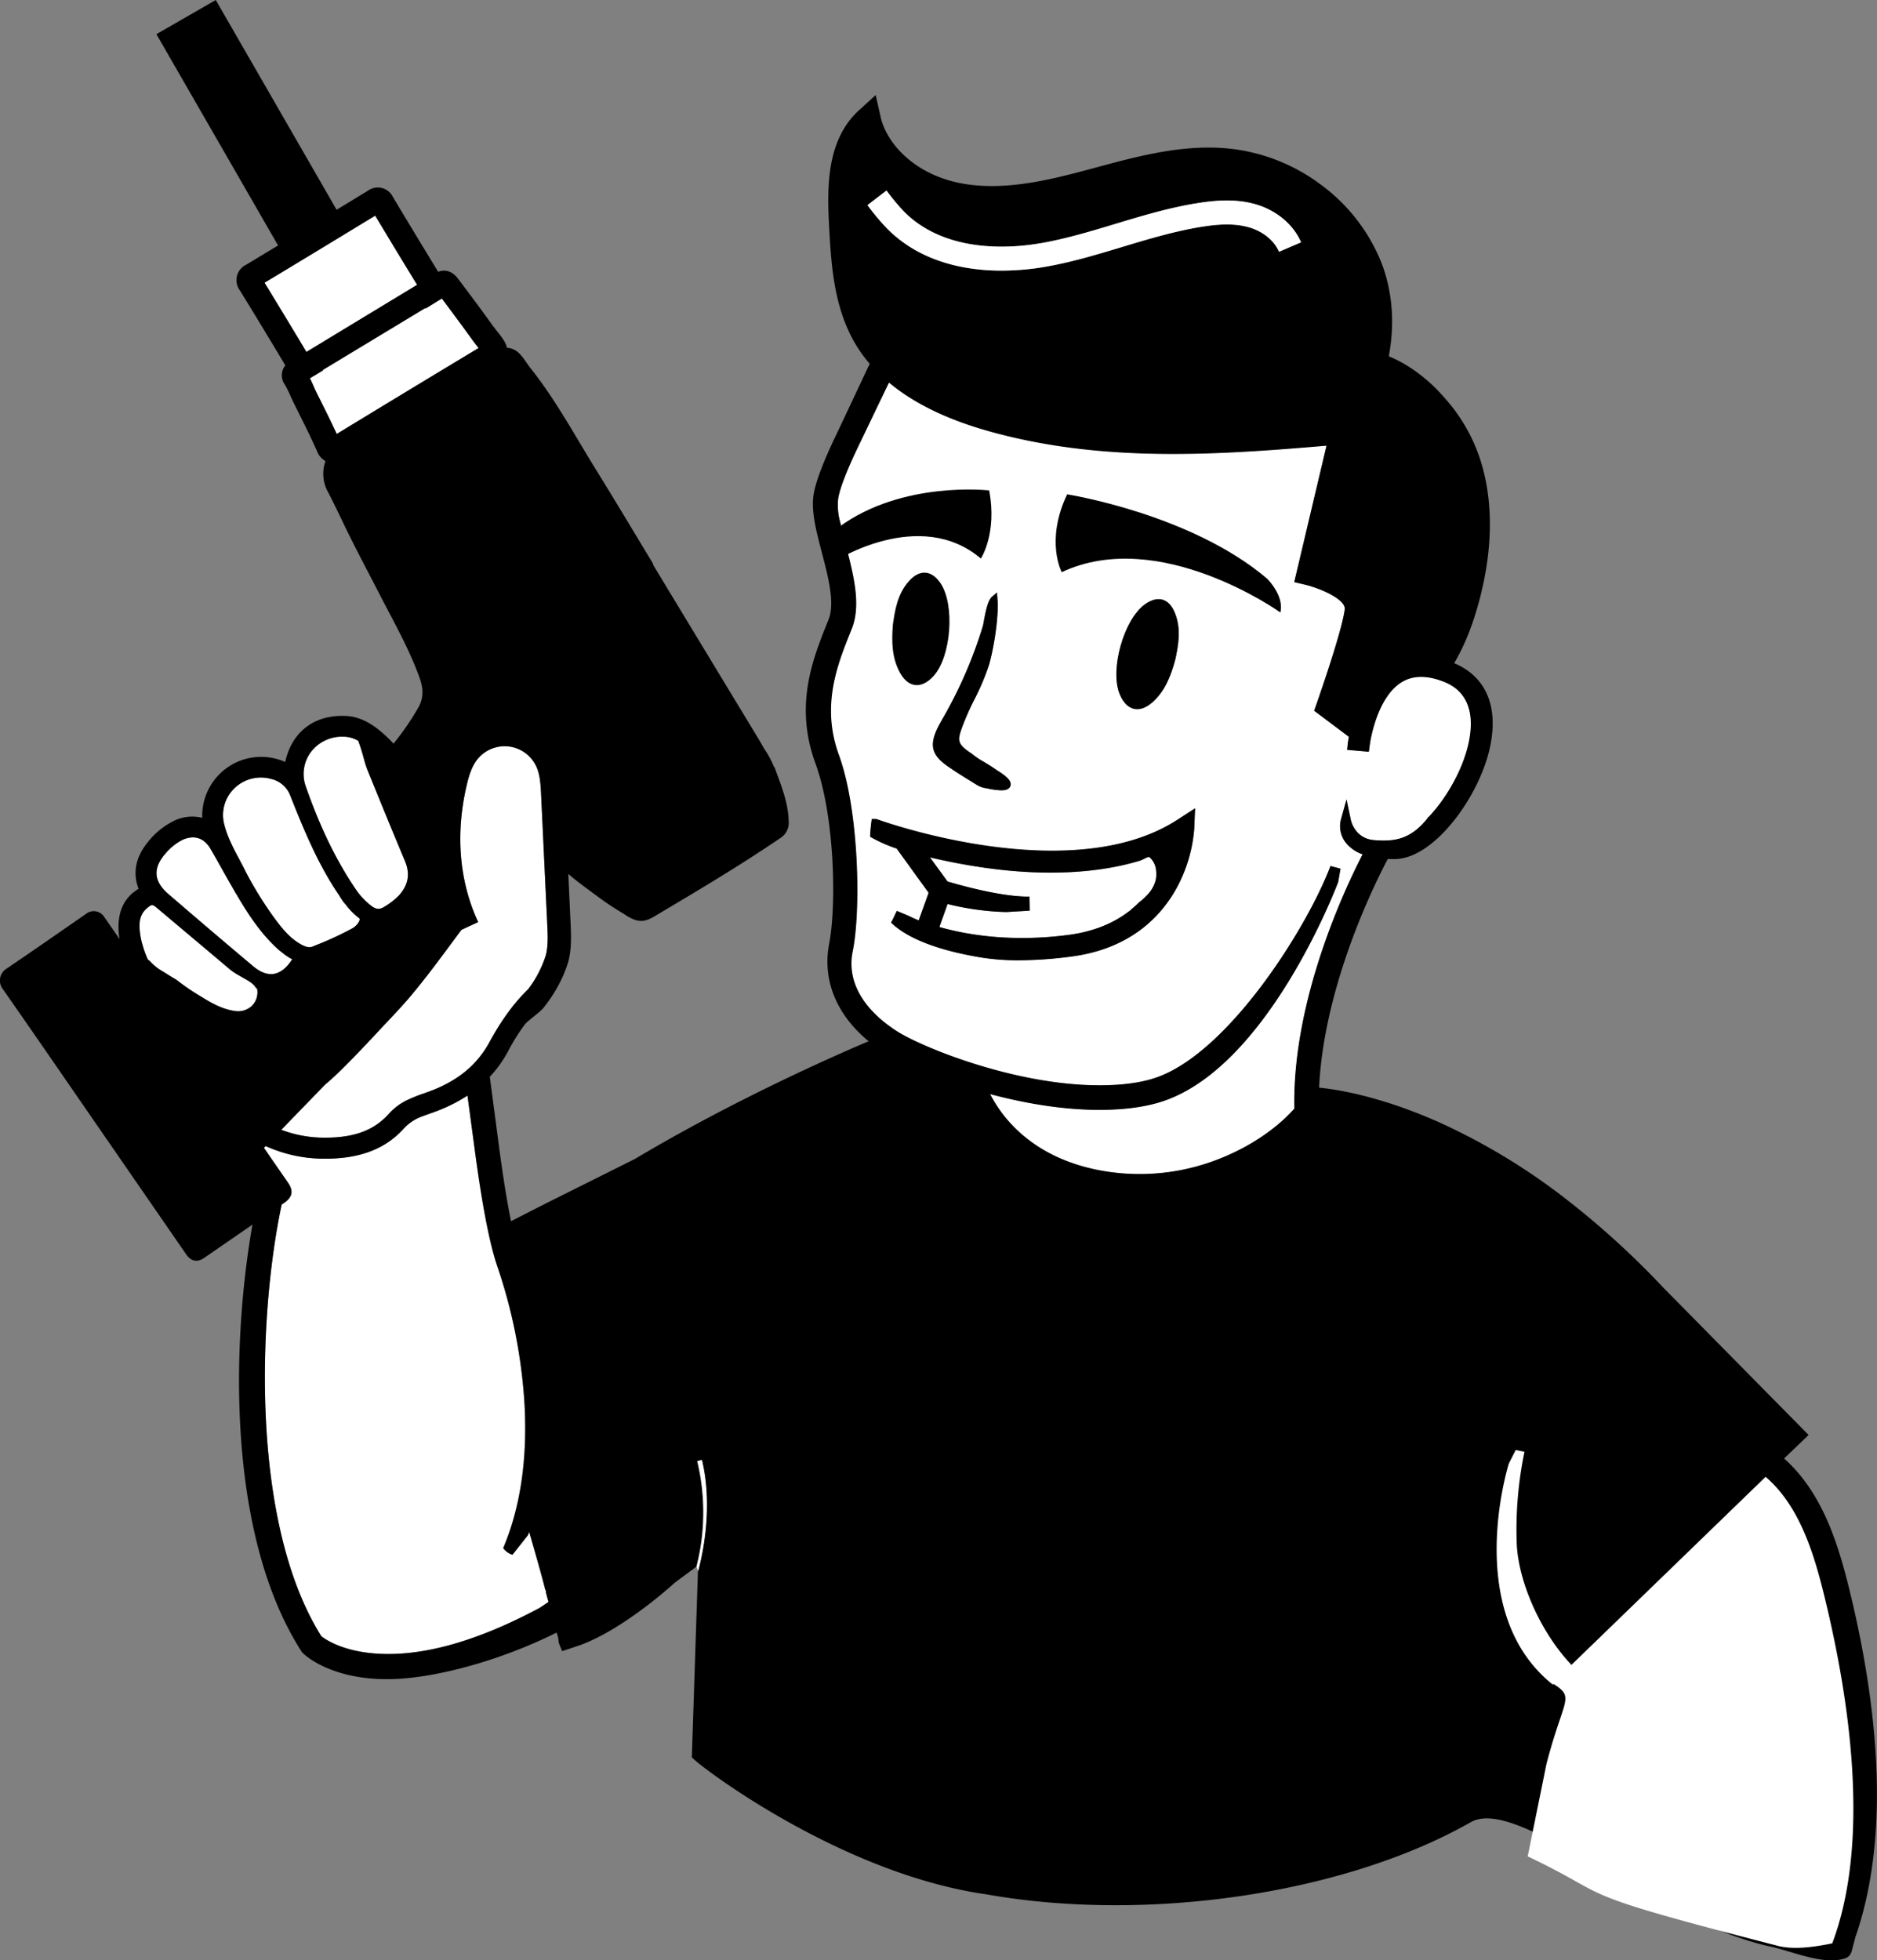 <svg xmlns="http://www.w3.org/2000/svg" viewBox="0 0 816.76 852.86"><rect x="0" y="0" width="816.76" height="852.86" fill="#808080" stroke="none"/><defs><style>.cls-1{fill:#fff;}</style></defs><title>Asset 7</title><g id="Layer_2" data-name="Layer 2"><g id="Eyes_Open"><path class="cls-1" d="M420.82,268.9c-15.36-25.47-41.14-26.27-51.24-25.49,2.65,10.67,4.56,21.32,1,30.15l-.48,1.2c-5.77,14.38-12.94,32.27-5.12,53.66,8.76,24,9.66,67.72,6,85.51-2.6,12.61,4.14,24.88,19,34.53,10.72,7,51.39,23.68,88.41,23.68h0c9.82,0,18.06-1.11,24.5-3.31,31.42-10.69,65.68-64.81,76-92.1l4.37,1.18-1,5.79-.08.21c-1.23,3.25-30.69,79.7-75.89,95.08-7.51,2.56-16.94,3.86-28,3.86-15.93,0-32.54-2.88-47.49-6.86,5.12,10,17.73,26.9,46,32.83A94,94,0,0,0,528,505.11c14.15-5.09,26.9-13.41,35.24-22.83-1-47.64,22.45-96.62,29.7-110.6a16.28,16.28,0,0,1-7.08-4.79,11.63,11.63,0,0,1-2.41-10.17l2.5-9,1.92,9.1c.07.32,1.83,7.9,9.89,8.62,9.34.83,16.18-.45,23.4-9.44l.25-.49.31-.14c8.13-8.59,14.9-21.05,17.3-31.88,3.78-17-3.49-23.93-10.26-26.71-7.16-2.94-13.26-3.08-18.11-.41-12,6.59-14.68,28.24-14.71,28.46l-.22,1.86-.12.35.09-.05v.05h-.08L595,327l-8.84-.85.25-2.3c0-.29.17-1.53.52-3.39l-15.12-11.34,1.11-3.13c.11-.31,11-31.19,12.22-41,.52-4.14-10-9-17.52-10.76l-4.46-1.06,14.05-59.37c-22,1.89-44.33,3.6-66.73,3.6-27.06,0-54.24-2.49-81.19-10.18-17.69-5.05-31.89-12-42.47-20.87l-12.92,26.9c-6.62,13.69-8.64,20.36-9.17,23.54a27.73,27.73,0,0,0,.56,9.11C422.83,235.3,420.82,268.9,420.82,268.9Zm-45.32,8.78a3.08,3.08,0,0,1-.45-3.44c0-.08.06-.15.08-.22.15-.44.28-.88.42-1.33a32.81,32.81,0,0,1,1.6-4.36c3.94-8.22,9.37-10.63,18.16-8.06,5.82,1.7,11,4.64,16.87,9.54l3.62,3-4.72,0-3.37,0c-2.07,0-3.85,0-5.63,0-9.37.2-16.3,1.69-22.46,4.83l-.27.17a3.87,3.87,0,0,1-2,.7A2.53,2.53,0,0,1,375.5,277.68Zm88.85-62.62s53.69,8.42,86.94,36.61c0,0,7.65,7.38,5.85,14.78,0,0-52.49-37.53-95.14-17.53C462,248.92,454.72,235.32,464.35,215.06Zm47.11,71.75c-2.1,7.82-4.7,13.89-9.77,18.5-5.84,5.32-11.53,3.91-14.51-3.42-4.3-10.56,1.8-32.32,10.91-38.93,5.57-4,10.54-2.77,13.16,3.64C514.17,273.75,512.67,281,511.46,286.81Zm-53.59,83.31c22.38,0,40.7-4.53,54.45-13.46h0l7.72-5-.4,9.19A64.32,64.32,0,0,1,512.21,386c-6.36,11.86-19.5,26.74-46,30.21a177.67,177.67,0,0,1-22.92,1.64,101.36,101.36,0,0,1-15.44-1.08c-12.5-2-29.4-6-38.95-14.23l-.08-.07-.13-.11-1-.93.61-1.1,1.92-4,5.07,2.12a48,48,0,0,0,4.47,2l4.29-12-13.9-19.21a61.6,61.6,0,0,1-10.63-4.65l-.94-.52.06-1.07c.1-1.83.25-3.51.47-5.15l.2-1.52,1.82,0,.52.18c.37.14,37.4,13.66,76.19,13.66Zm-29.78-99.87c.86-4.73,1.78-9.1,3.61-10.69l2.12-1.83.23,2.79c.68,8.19-1.77,22.29-3.72,28.9A103.26,103.26,0,0,1,424,304.33,116,116,0,0,0,418.45,317c-1.62,4.83-2.23,6.63,4.25,10.77l.18.14a34.49,34.49,0,0,0,5.3,3.58c1.59,1,3.23,1.93,4.94,3.15l.9.59c2.79,1.79,7,4.49,5.46,7.14-.65,1.12-2,1.5-3.78,1.5a32.51,32.51,0,0,1-5.73-.74c-.43-.09-.79-.16-1.06-.2a10.74,10.74,0,0,1-3.84-1.41l-1.72-1.06c-3.72-2.29-7.57-4.66-11.22-7.23-6.68-4.7-7.78-9-4.21-16.4.83-1.7,1.75-3.32,2.62-4.83a192.55,192.55,0,0,0,17.14-39.66C427.77,272,427.92,271.15,428.09,270.25Z"/><path class="cls-1" d="M369.58,243.41c2.65,10.67,4.56,21.32,1,30.15l-.48,1.2c-5.77,14.38-12.94,32.27-5.12,53.66,8.76,24,9.66,67.72,6,85.51-2.6,12.61,4.14,24.88,19,34.53,10.72,7,51.39,23.68,88.41,23.68h0c9.82,0,18.06-1.11,24.5-3.31,31.42-10.69,65.68-64.81,76-92.1l4.37,1.18-1,5.79-.08.21c-1.23,3.25-30.69,79.7-75.89,95.08-7.51,2.56-16.94,3.86-28,3.86-15.93,0-32.54-2.88-47.49-6.86,5.12,10,17.73,26.9,46,32.83A94,94,0,0,0,528,505.11c14.15-5.09,26.9-13.41,35.24-22.83-1-47.64,22.45-96.62,29.7-110.6a16.28,16.28,0,0,1-7.08-4.79,11.63,11.63,0,0,1-2.41-10.17l2.5-9,1.92,9.1c.07.32,1.83,7.9,9.89,8.62,9.34.83,16.18-.45,23.4-9.44l.25-.49.31-.14c8.13-8.59,14.9-21.05,17.3-31.88,3.78-17-3.49-23.93-10.26-26.71-7.16-2.94-13.26-3.08-18.11-.41-12,6.59-14.68,28.24-14.71,28.46l-.22,1.86-.12.35.09-.05v.05h-.08L595,327l-8.84-.85.25-2.3c0-.29.17-1.53.52-3.39l-15.12-11.34,1.11-3.13c.11-.31,11-31.19,12.22-41,.52-4.14-10-9-17.52-10.76l-4.46-1.06,14.05-59.37c-22,1.89-44.33,3.6-66.73,3.6-27.06,0-54.24-2.49-81.19-10.18-17.69-5.05-31.89-12-42.47-20.87l-12.92,26.9c-6.62,13.69-8.64,20.36-9.17,23.54a27.73,27.73,0,0,0,.56,9.11m146.16,60.86c-2.1,7.82-4.7,13.89-9.77,18.5-5.84,5.32-11.53,3.91-14.51-3.42-4.3-10.56,1.8-32.32,10.91-38.93,5.57-4,10.54-2.77,13.16,3.64C514.17,273.75,512.67,281,511.46,286.81Zm-53.59,83.31c22.38,0,40.7-4.53,54.45-13.46h0l7.72-5-.4,9.19A64.32,64.32,0,0,1,512.21,386c-6.36,11.86-19.5,26.74-46,30.21a177.67,177.67,0,0,1-22.92,1.64,101.36,101.36,0,0,1-15.44-1.08c-12.5-2-29.4-6-38.95-14.23l-.08-.07-.13-.11-1-.93.61-1.1,1.92-4,5.07,2.12a48,48,0,0,0,4.47,2l4.29-12-13.9-19.21a61.6,61.6,0,0,1-10.63-4.65l-.94-.52.06-1.07c.1-1.83.25-3.51.47-5.15l.2-1.52,1.82,0,.52.18c.37.14,37.4,13.66,76.19,13.66Zm-29.78-99.87c.86-4.73,1.78-9.1,3.61-10.69l2.12-1.83.23,2.79c.68,8.19-1.77,22.29-3.72,28.9A103.26,103.26,0,0,1,424,304.33,116,116,0,0,0,418.45,317c-1.62,4.83-2.23,6.63,4.25,10.77l.18.14a34.49,34.49,0,0,0,5.3,3.58c1.59,1,3.23,1.93,4.94,3.15l.9.59c2.79,1.79,7,4.49,5.46,7.14-.65,1.12-2,1.5-3.78,1.5a32.51,32.51,0,0,1-5.73-.74c-.43-.09-.79-.16-1.06-.2a10.74,10.74,0,0,1-3.84-1.41l-1.72-1.06c-3.72-2.29-7.57-4.66-11.22-7.23-6.68-4.7-7.78-9-4.21-16.4.83-1.7,1.75-3.32,2.62-4.83a192.55,192.55,0,0,0,17.14-39.66C427.77,272,427.92,271.15,428.09,270.25Z"/><path class="cls-1" d="M446.3,390.08l1.64,0,.11,6.12-10.06.6h-.12c-3.1-.07-6.3-.28-9.51-.63a117.71,117.71,0,0,1-16-2.85l-3.57,10c12.3,3.49,31.58,6.67,56.22,3.43,10.31-1.35,19.08-4.75,26.06-10.09l.19-.13a6,6,0,0,0,1.2-1l.1-.09c1-.85,2-1.74,2.93-2.67l.31-.27a26.8,26.8,0,0,0,4.61-4.47,14.32,14.32,0,0,0,2.37-4.62l.09-.35a9.82,9.82,0,0,0,.25-1.45v0a9.85,9.85,0,0,0-.05-2.92l0-.19a8.52,8.52,0,0,0-2.95-5.64l-.3,0a4.44,4.44,0,0,0-1.49.58l-.64.32c-.47.21-.93.42-1.41.62l-.17.06c-13,4-35.33,7.71-67.77,3.07-7.72-1.1-15.65-2.61-23.64-4.5l7.62,10.53C419.12,385.53,434.94,389.83,446.3,390.08Z"/><path class="cls-1" d="M154.3,386.18a30.89,30.89,0,0,0,7.47,8.09c1.9,1.38,3.49,1.46,5.32.29a30.28,30.28,0,0,0,6.61-5.15c4-4.58,4.81-9.31,2.46-14.88-5.46-13-10.64-25.66-16.36-39.73a43.31,43.31,0,0,1-1.51-4.79c-.19-.69-.37-1.37-.58-2.06l-.66-2.21-1.16-3.43a13.09,13.09,0,0,0-5.43-1.76q-.75-.06-1.5-.06A17,17,0,0,0,135.41,327a16,16,0,0,0-2.32,15.33C139.14,359.61,146.08,374,154.3,386.18Z"/><path class="cls-1" d="M97.56,358.67c1.36,5.47,4.08,10.56,6.47,15,1,1.88,2,3.66,2.78,5.4A163.59,163.59,0,0,0,119,398.86c3.57,4.85,6.92,9.1,11.76,11.86a10.63,10.63,0,0,0,2.78,1.19l.65.11a3.68,3.68,0,0,0,1.84-.26L138,411a138.55,138.55,0,0,0,14.78-6.77,7.79,7.79,0,0,0,3.26-2.86c.82-1.48.57-1.67-.18-2.23a27.75,27.75,0,0,1-5.39-5.58l-.86-.93s-1-1.4-1.32-1.95c-.23-.37-.45-.73-.66-1.1-8.92-13.07-14.9-27.31-21.18-43.13a11.7,11.7,0,0,0-8.33-7.5A16.55,16.55,0,0,0,101.94,343,16.16,16.16,0,0,0,97.56,358.67Z"/><path class="cls-1" d="M238.62,696.92c-.41-1.45-.8-2.91-1.17-4.36a1.05,1.05,0,0,0-.25-1c-1.69-6.85-4.84-17.69-7-25.19l-.18.63-.27.63-.12.27-6.72,8.5a8.82,8.82,0,0,1-3-1.76,9.24,9.24,0,0,1-1-1.15c7.47-17.65,10.6-38.73,9.27-62.71a228.41,228.41,0,0,0-11.85-59.93c-3.19-9.24-6.36-25.38-9.45-48l-3.52-26.23a70,70,0,0,1-12.94,6.58c-1.28.49-2.58,1-3.84,1.4s-2.41.86-3.58,1.31a19.9,19.9,0,0,0-7.61,5.32C168,499.3,158,503.48,144.65,504c-1,0-2,.06-3,.06a61.67,61.67,0,0,1-26.08-5.49l-.74.77c3.45,5,7,10.06,10.43,15.1,2.52,3.68,2,6.31-1.66,8.86l-1.06.73-.4,1.94c-9.81,47.87-13.18,136.76,17.65,185.85,1.87,1.47,9.19,6.46,23.47,7.54,20,1.53,44.08-5.15,71.51-19.84Z"/><path class="cls-1" d="M68.12,380.37c.18,2.9,1.88,5.76,5.07,8.51,12.37,10.67,24.79,21.26,36.94,31.48,3.11,2.63,6.1,3.76,8.86,3.38s5.38-2.3,7.71-5.71a4.51,4.51,0,0,1,.46-.58,5.12,5.12,0,0,0-.87-.56l-.18-.07-.16-.11-.56-.36-.89-.58c-.53-.36-1-.75-1.46-1.12s-.79-.65-1.16-.89l-.25-.19c-7.72-6.82-13.16-15.09-17.87-23-.37-.61-.73-1.23-1.09-1.85l-.1-.08c-.19-.34-.36-.68-.55-1-2-3.47-4-7-5.92-10.4-1.46-2.59-2.92-5.19-4.41-7.77C89.75,366,87,364.3,83.92,364.3a11,11,0,0,0-5.11,1.4,24.12,24.12,0,0,0-6.58,5.37C69.32,374.29,67.93,377.41,68.12,380.37Z"/><path class="cls-1" d="M179.2,432.77c-4.35,5.25-9.14,10.13-13.79,15.12s-9.11,9.76-13.82,14.49c-3.27,3.29-6.55,6.59-10.14,9.55l-19.06,19.65A52.49,52.49,0,0,0,141.1,495c12.87.07,21.53-3.1,28-10.27a25.7,25.7,0,0,1,7.51-5.81,65.13,65.13,0,0,1,7.82-3.18c1-.35,1.95-.69,2.92-1.06,11.83-4.46,20.15-11.31,25.45-20.94.4-.73.8-1.45,1.2-2.15l.39-.85.13-.05a102.66,102.66,0,0,1,9.34-13.79,79,79,0,0,1,6-6.54,48.84,48.84,0,0,0,7.62-14.63c1.1-4.15.87-8.88.65-13.46l-2.66-56.14c-.2-4.21-.41-8.56-1.89-12.12a15.18,15.18,0,0,0-26.32-3c-2.18,3-3.31,6.94-4.12,10.38-5.05,21.33-3.35,42,4.93,59.81l-7.31,3.39C193.7,414.05,186.77,423.66,179.2,432.77Z"/><path class="cls-1" d="M87.67,433.68c4.18,2.6,9.1,5.43,14.61,6.16a8.68,8.68,0,0,0,7.15-2.09,8.15,8.15,0,0,0,2.57-6.51c0-1.05-.2-1.2-.64-1.37-1.1-2.05-3.58-3.25-5.59-4.41-1.59-.93-3.2-1.78-4.69-2.86l-.69-.5c-9.43-8-19-16-28.22-23.77l-3.85-3.24c-2-1.69-2.21-1.69-4.25,0-2.24,1.81-3.34,4.34-3.37,7.71a31.78,31.78,0,0,0,1.45,8.81,40.49,40.49,0,0,0,2.23,6l.76.49a22.15,22.15,0,0,0,5.74,4.59c1.9,1.15,3.84,2.46,5.87,3.59A99.6,99.6,0,0,0,87.67,433.68Z"/><path class="cls-1" d="M208.26,151.38l-.67-.86c-.71-.9-1.44-1.84-2.16-2.83-3.91-5.44-8.13-11.16-13.16-17.85l-7.1,4.36-.06-.24-44.71,27.1.16.15-5.69,3.42c.52,1.06,1,2.1,1.45,3.13s.9,2,1.37,3l1.23,2.47c2.54,5.08,5.15,10.31,7.6,15.61C166.18,176.82,186.44,164.54,208.26,151.38Z"/><path class="cls-1" d="M181.52,123.93c-5.64-9.18-11.63-19.08-18.24-30.1l-13.62,8.28h0l-6.92,4.21h0l-7,4.24h0l-6.83,4.13h0Q122,118.87,115.11,123c5.71,9.31,11.72,19.21,18.24,30.1Z"/><path d="M381.15,356.28l-1.82,0-.2,1.52c-.22,1.64-.37,3.32-.47,5.15L378.6,364l.94.52a61.6,61.6,0,0,0,10.63,4.65l13.9,19.21-4.29,12a48,48,0,0,1-4.47-2l-5.07-2.12-1.92,4-.61,1.1,1,.93.13.11.08.07c9.55,8.22,26.45,12.27,38.95,14.23a101.36,101.36,0,0,0,15.44,1.08,177.67,177.67,0,0,0,22.92-1.64c26.46-3.47,39.6-18.35,46-30.21a64.32,64.32,0,0,0,7.43-25.13l.4-9.19-7.72,5h0c-13.75,8.93-32.07,13.46-54.45,13.46h0c-38.79,0-75.82-13.52-76.19-13.66Zm47.15,21.2c32.44,4.64,54.76.89,67.77-3.07l.17-.06c.48-.2.94-.41,1.41-.62l.64-.32a4.44,4.44,0,0,1,1.49-.58l.3,0a8.52,8.52,0,0,1,2.95,5.64l0,.19a9.85,9.85,0,0,1,.05,2.92v0a9.82,9.82,0,0,1-.25,1.45l-.09.35a14.32,14.32,0,0,1-2.37,4.62,26.8,26.8,0,0,1-4.61,4.47l-.31.27c-.93.93-1.92,1.82-2.93,2.67l-.1.09a6,6,0,0,1-1.2,1l-.19.13c-7,5.34-15.75,8.74-26.06,10.09-24.64,3.24-43.92.06-56.22-3.43l3.57-10a117.71,117.71,0,0,0,16,2.85c3.21.35,6.41.56,9.51.63H438l10.06-.6-.11-6.12-1.64,0c-11.36-.25-27.18-4.55-34-6.57L404.66,373C412.65,374.87,420.58,376.38,428.3,377.48Z"/><path d="M498.09,263c-9.11,6.61-15.21,28.37-10.91,38.93,3,7.33,8.67,8.74,14.51,3.42,5.07-4.61,7.67-10.68,9.77-18.5,1.21-5.84,2.71-13.06-.21-20.21C508.63,260.19,503.66,258.91,498.09,263Z"/><path d="M557.14,266.45c1.8-7.4-5.85-14.78-5.85-14.78-33.25-28.19-86.94-36.61-86.94-36.61-9.63,20.26-2.35,33.86-2.35,33.86C504.65,228.92,557.14,266.45,557.14,266.45Z"/><path d="M407.92,316.8c-3.57,7.41-2.47,11.7,4.21,16.4,3.65,2.57,7.5,4.94,11.22,7.23l1.72,1.06a10.74,10.74,0,0,0,3.84,1.41c.27,0,.63.11,1.06.2a32.51,32.51,0,0,0,5.73.74c1.76,0,3.13-.38,3.78-1.5,1.54-2.65-2.67-5.35-5.46-7.14l-.9-.59c-1.71-1.22-3.35-2.2-4.94-3.15a34.49,34.49,0,0,1-5.3-3.58l-.18-.14c-6.48-4.14-5.87-5.94-4.25-10.77A116,116,0,0,1,424,304.33a103.26,103.26,0,0,0,6.33-14.91c1.95-6.61,4.4-20.71,3.72-28.9l-.23-2.79-2.12,1.83c-1.83,1.59-2.75,6-3.61,10.69-.17.9-.32,1.76-.41,2.06A192.55,192.55,0,0,1,410.54,312C409.67,313.48,408.75,315.1,407.92,316.8Z"/><path d="M640,792.74c20.73-11.78,78.28,42.86,130.73,54.2,8,1.73,21.4,7.43,30.25,5.54,2.27-.48,3.75-.9,4.71-3.35l1.69-6.46c7-20.08,10.06-43.85,9.21-70.77-.75-23.83-4.58-50.2-11.37-78.38-5-20.66-11.74-43.77-28.89-59L787,624.29l-10.63-10.78L723.79,560.2l.12.13a365.75,365.75,0,0,0-42-38.31,274.38,274.38,0,0,0-57-34.35C600.51,477,582.27,474,574,473.18c2.14-46.57,26.72-93.58,29.91-99.5.91.05,1.84.07,2.81.07,8,0,17.06-5.76,25.54-16.24,7.67-9.46,13.64-21.43,16-32,4-18-1.52-31.09-15.5-37,4.41-7.38,7.91-16.09,10.85-26.9.37-1.35.71-2.7,1-4,5.14-21.28,4.92-41.34-.68-58.24A75.08,75.08,0,0,0,628,172.43a69.24,69.24,0,0,0-12.24-11.05A57.29,57.29,0,0,0,604.33,155V155c2.77-14.77,1.5-29.24-3.67-41.82A78.23,78.23,0,0,0,575,80.51a80.65,80.65,0,0,0-38.83-15.72c-20.46-2.4-40.4,3-59.67,8.19-17.14,4.62-36.57,9.87-55.3,7.26-22.26-3.1-35.29-17.38-38-29.34l-2.15-9.55-7.24,6.59c-13.86,12.64-14,32.45-13.06,50,.91,16.79,1.94,35.83,11.69,52.06a61.22,61.22,0,0,0,6,8.25l-14.3,30.36c-5.76,11.91-9.15,20.81-10.09,26.45-1.12,6.68.84,14.86,3.1,23.55.16.6.31,1.2.47,1.81,2.84,10.82,5.76,22,2.92,29.13l-.49,1.2c-6.44,16.08-14.45,36.08-5.23,61.33,8.45,23.12,9.18,61.88,6,78.4-3.08,15.84,3.14,31,17.16,42.52-12.9,5.44-57.47,24.86-101.65,51.17h0s-37.89,18.94-37.9,18.92l-16.07,8.19q-2.43-12-4.88-29.89l-4.35-32.94A51.47,51.47,0,0,0,221.27,457a85,85,0,0,1,7.2-11.43c2-2.24,6.6-5.17,8.24-7.38a65.85,65.85,0,0,0,5.82-8.69,54.62,54.62,0,0,0,4.76-11.14c1.5-5.68,1.22-11.46,1-16.57l-1-21.57c.72.59,1.42,1.18,2.1,1.76s5.45,4.27,10.62,8c1.13.85,2.28,1.67,3.44,2.48,4.51,3.19,7.91,4.93,9.51,6.15,4.87,2.77,7.41,2.66,11.81.05,18.46-10.95,36.91-21.91,54.69-34a7.78,7.78,0,0,0,3.73-7.26c-.15-8.2-3.27-15.64-6-23.19a1.89,1.89,0,0,0-.47-.78,44.85,44.85,0,0,0-3.07-6c-1.32-1.84-2.33-3.89-3.5-5.83l-30.05-49.59-16-26.45.19-.12c-8.23-13.58-16.35-27.23-24.72-40.73-9.32-15-17.7-30.71-28.78-44.62-2.75-3.46-4.85-8.51-10.18-8.78a9,9,0,0,0-1.3-3.08c-1-1.62-2.18-3.06-3.27-4.45-.67-.86-1.3-1.67-1.89-2.48-4.38-6.08-9.13-12.52-15-20.25-1.13-1.49-4-4.45-8.49-2.81-6-9.84-12.49-20.51-19.67-32.51a7.34,7.34,0,0,0-11-2.7q-6.75,4.13-13.52,8.23L93.89,0,68.06,14.87,121,106.79q-6.9,4.17-13.82,8.34a7.46,7.46,0,0,0-2.78,11.25c6.17,10,12.65,20.72,19.77,32.59a6.62,6.62,0,0,0-1.35,2.69,7.06,7.06,0,0,0,1,5.49,41.53,41.53,0,0,1,2.53,5c.49,1.09,1,2.21,1.55,3.34l1.24,2.48c3,6,6.14,12.29,8.9,18.52a8.07,8.07,0,0,0,3.6,4.11,16.24,16.24,0,0,0,1.15,13.58c3.19,6.08,6,12.32,9.08,18.48,4.29,8.7,8.87,17.26,13.3,25.89,6.16,12,12.91,23.73,17.47,36.51,1.55,4.33,1.78,8.47-.54,12.63a115.22,115.22,0,0,1-10.87,15.83,57.43,57.43,0,0,0-5-4.85c-3.68-3.13-8.76-6.78-15.4-7.17-13.81-.81-23.77,6.67-26.74,20A25.66,25.66,0,0,0,88,355.8a18,18,0,0,0-13.23,1.8,32.84,32.84,0,0,0-10.58,8.93C59,373,57.67,379.79,60.31,386.69c-5.76,3.4-8.7,8.91-8.75,16.39a30,30,0,0,0,.47,5.48L45.41,399a5.4,5.4,0,0,0-8-1.4c-11.54,8-23,16-34.66,23.87a6.08,6.08,0,0,0-1.63,8.68c13.4,19.14,26.61,38.4,39.89,57.62l40.05,58c2.08,3,4.8,3.54,7.79,1.48l21-14.48c-9.23,52.54-11,135.07,21.24,185.54l.33.53.45.43c1.18,1.15,12.28,11.25,36.62,11.25,19.32,0,48.32-7.61,73.71-20.26l.68,2.16.25,2.26c.47,1.23,1,2.44,1.49,3.65l6-2,1.39-.47c18.31-6.47,39-25,39.91-25.79l1.58-1.42,9.5-7.06a95,95,0,0,0,.33-45.9l2-.5c3.73,15.41,2.33,33-1.63,48.37l-2.66,81c.11.09.44.4,1,.91,6.58,6,65.77,49.91,127.06,58.65C499.36,836.61,585.27,823.88,640,792.74ZM115.11,123q6.9-4.16,13.78-8.33h0l6.83-4.13h0l7-4.24h0l6.92-4.21h0l13.62-8.28c6.61,11,12.6,20.92,18.24,30.1l-48.17,29.2C126.83,142.24,120.82,132.34,115.11,123Zm31.41,65.76c-2.45-5.3-5.06-10.53-7.6-15.61l-1.23-2.47c-.47-.94-.9-1.91-1.37-3s-.93-2.07-1.45-3.13l5.69-3.42-.16-.15L185.11,134l.06.24,7.1-4.36c5,6.69,9.25,12.41,13.16,17.85.72,1,1.45,1.93,2.16,2.83l.67.86C186.44,164.54,166.18,176.82,146.52,188.79Zm54.25,215.76,7.31-3.39c-8.28-17.79-10-38.48-4.93-59.81.81-3.44,1.94-7.36,4.12-10.38a15.18,15.18,0,0,1,26.32,3c1.48,3.56,1.69,7.91,1.89,12.12l2.66,56.14c.22,4.58.45,9.31-.65,13.46a48.84,48.84,0,0,1-7.62,14.63,79,79,0,0,0-6,6.54,102.66,102.66,0,0,0-9.34,13.79c-.17.29-.34.6-.52.9-.4.7-.8,1.42-1.2,2.15-5.3,9.63-13.62,16.48-25.45,20.94-1,.37-1.94.71-2.92,1.06a65.13,65.13,0,0,0-7.82,3.18,25.7,25.7,0,0,0-7.51,5.81c-6.51,7.17-15.17,10.34-28,10.27a52.49,52.49,0,0,1-18.71-3.43l19.06-19.65c3.59-3,6.87-6.26,10.14-9.55,4.71-4.73,9.27-9.61,13.82-14.49s9.44-9.87,13.79-15.12C186.77,423.66,193.7,414.05,200.77,404.55ZM135.41,327A17,17,0,0,1,149,320.49q.75,0,1.5.06a13.09,13.09,0,0,1,5.43,1.76l1.16,3.43.66,2.21c.21.69.39,1.37.58,2.06a43.31,43.31,0,0,0,1.51,4.79c5.72,14.07,10.9,26.77,16.36,39.73,2.35,5.57,1.56,10.3-2.46,14.88a30.28,30.28,0,0,1-6.61,5.15c-1.83,1.17-3.42,1.09-5.32-.29a30.89,30.89,0,0,1-7.47-8.09c-8.22-12.22-15.16-26.57-21.21-43.88A16,16,0,0,1,135.41,327Zm-33.47,16a16.55,16.55,0,0,1,16.13-4.11,11.7,11.7,0,0,1,8.33,7.5c6.28,15.82,12.26,30.06,21.18,43.13.21.37.43.73.66,1.1.35.55,1.28,1.9,1.32,1.95l.86.93a27.75,27.75,0,0,0,5.39,5.58c.75.56,1,.75.18,2.23a7.79,7.79,0,0,1-3.26,2.86A138.55,138.55,0,0,1,138,411l-1.94.8a3.68,3.68,0,0,1-1.84.26l-.65-.11a10.63,10.63,0,0,1-2.78-1.19c-4.84-2.76-8.19-7-11.76-11.86a163.59,163.59,0,0,1-12.17-19.75c-.83-1.74-1.78-3.52-2.78-5.4-2.39-4.48-5.11-9.57-6.47-15A16.16,16.16,0,0,1,101.94,343ZM72.23,371.07a24.12,24.12,0,0,1,6.58-5.37,11,11,0,0,1,5.11-1.4c3.12,0,5.83,1.74,7.77,5.13,1.49,2.58,3,5.18,4.41,7.77,1.93,3.42,3.9,6.93,5.92,10.4.19.34.36.68.55,1l.1.08c.36.62.72,1.24,1.09,1.85,4.71,7.93,10.15,16.2,17.87,23l.25.19c.37.24.75.56,1.16.89s.93.76,1.46,1.12l.89.58.56.36.16.11.18.07a5.12,5.12,0,0,1,.87.56,4.51,4.51,0,0,0-.46.58c-2.33,3.41-4.92,5.33-7.71,5.71s-5.75-.75-8.86-3.38C98,410.14,85.56,399.55,73.19,388.88c-3.19-2.75-4.89-5.61-5.07-8.51S69.32,374.29,72.23,371.07Zm37.2,66.68a8.68,8.68,0,0,1-7.15,2.09c-5.51-.73-10.43-3.56-14.61-6.16a99.6,99.6,0,0,1-10.92-7.46c-2-1.13-4-2.44-5.87-3.59A22.15,22.15,0,0,1,65.14,418l-.76-.49a40.49,40.49,0,0,1-2.23-6,31.78,31.78,0,0,1-1.45-8.81c0-3.37,1.13-5.9,3.37-7.71,2-1.65,2.24-1.65,4.25,0l3.85,3.24c9.26,7.79,18.79,15.81,28.22,23.77l.69.5c1.49,1.08,3.1,1.93,4.69,2.86,2,1.16,4.49,2.36,5.59,4.41.44.17.6.32.64,1.37A8.15,8.15,0,0,1,109.43,437.75ZM234.8,699.53c-27.43,14.69-51.5,21.37-71.51,19.84-14.28-1.08-21.6-6.07-23.47-7.54C109,662.74,112.36,573.85,122.17,526l.4-1.94,1.06-.73c3.68-2.55,4.18-5.18,1.66-8.86-3.47-5-7-10.05-10.43-15.1l.74-.77a61.67,61.67,0,0,0,26.08,5.49c1,0,2,0,3-.06,13.3-.53,23.38-4.71,30.8-12.78a19.9,19.9,0,0,1,7.61-5.32c1.17-.45,2.4-.89,3.58-1.31s2.56-.91,3.84-1.4a70,70,0,0,0,12.94-6.58l3.52,26.23c3.09,22.6,6.26,38.74,9.45,48a228.41,228.41,0,0,1,11.85,59.93c1.33,24-1.8,45.06-9.27,62.71a9.24,9.24,0,0,0,1,1.15,8.82,8.82,0,0,0,3,1.76l6.72-8.5.12-.27.27-.63.18-.63c2.13,7.5,5.28,18.34,7,25.19a1.05,1.05,0,0,1,.25,1c.37,1.45.76,2.91,1.17,4.36ZM377.49,89.25l8.29-6.35A96.32,96.32,0,0,0,393.33,92c7,7.12,16.34,11.83,27.7,14,10,1.89,21.44,1.75,33.19-.41,10.46-1.92,21-5.1,31.19-8.17,11.84-3.58,24.07-7.27,36.64-9.17,6.64-1,15.37-1.86,24,.54,9.22,2.57,16.74,8.79,20.12,16.64l-9.59,4.12c-2.14-5-7.12-9-13.33-10.71-6.69-1.87-14-1.13-19.61-.28-11.83,1.8-23.7,5.38-35.18,8.85-10.47,3.16-21.29,6.42-32.33,8.45a112.88,112.88,0,0,1-20.26,1.89,90.47,90.47,0,0,1-16.76-1.5c-13.49-2.56-24.65-8.25-33.18-16.92A105.47,105.47,0,0,1,377.49,89.25ZM365.3,226a27.73,27.73,0,0,1-.56-9.11c.53-3.18,2.55-9.85,9.17-23.54l12.92-26.9c10.58,8.83,24.78,15.82,42.47,20.87,26.95,7.69,54.13,10.18,81.19,10.18,22.4,0,44.71-1.71,66.73-3.6l-14.05,59.37,4.46,1.06c7.49,1.77,18,6.62,17.52,10.76-1.22,9.78-12.11,40.66-12.22,41l-1.11,3.13,15.12,11.34c-.35,1.86-.49,3.1-.52,3.39l-.25,2.3L595,327l.57.06h.08l.6-4.37c1-5.68,4.61-20.95,14.37-26.3,4.85-2.67,11-2.53,18.11.41,6.77,2.78,14,9.67,10.26,26.71-2.4,10.83-9.17,23.29-17.3,31.88l-.31.14-.25.49c-7.22,9-14.06,10.27-23.4,9.44-8.06-.72-9.82-8.3-9.89-8.62l-1.92-9.1-2.5,9a11.63,11.63,0,0,0,2.41,10.17,16.28,16.28,0,0,0,7.08,4.79c-7.25,14-30.65,63-29.7,110.6C554.88,491.7,542.13,500,528,505.11a94,94,0,0,1-51.07,3.71C448.6,502.89,436,486,430.87,476c14.95,4,31.56,6.86,47.49,6.86,11.07,0,20.5-1.3,28-3.86,45.2-15.38,74.66-91.83,75.89-95.08l.08-.21,1-5.79-4.37-1.18c-10.35,27.29-44.61,81.41-76,92.1-6.44,2.2-14.68,3.31-24.5,3.31h0c-37,0-77.69-16.72-88.41-23.68-14.85-9.65-21.59-21.92-19-34.53,3.67-17.79,2.77-61.53-6-85.51-7.82-21.39-.65-39.28,5.12-53.66l.48-1.2c3.53-8.83,1.62-19.48-1-30.15"/><path class="cls-1" d="M303.8,683.52h0c4-15.34,5.35-33,1.63-48.37l-2,.5a95.17,95.17,0,0,1-.33,45.9s0,.05,0,.08Z"/><path class="cls-1" d="M419.08,116.23a90.47,90.47,0,0,0,16.76,1.5,112.88,112.88,0,0,0,20.26-1.89c11-2,21.86-5.29,32.33-8.45,11.48-3.47,23.35-7,35.18-8.85,5.62-.85,12.92-1.59,19.61.28,6.21,1.73,11.19,5.73,13.33,10.71l9.59-4.12c-3.38-7.85-10.9-14.07-20.12-16.64-8.6-2.4-17.33-1.55-24-.54-12.57,1.9-24.8,5.59-36.64,9.17-10.19,3.07-20.73,6.25-31.19,8.17-11.75,2.16-23.22,2.3-33.19.41-11.36-2.16-20.68-6.87-27.7-14a96.32,96.32,0,0,1-7.55-9.09l-8.29,6.35a105.47,105.47,0,0,0,8.41,10.06C394.43,108,405.59,113.67,419.08,116.23Z"/><path class="cls-1" d="M664.77,807.62c39.33,18.67,14.67,14.67,108.88,38.93,7,1.79,15.93.48,23.64-1.09,17-45.2,7.06-107.59-3-149.27-4.63-19.22-10.84-40.7-26-53.69l-84.49,81.81c-13.93-14.72-23.1-36.69-23.8-52.62a166.12,166.12,0,0,1,3.36-40.09l-3.82-.76-2.92,5.73-.07.17c-.84,2.72-19.53,64.81,18.73,95.82l0,0,.08,0,.37.3a2.12,2.12,0,0,1,.37-.19c9.39,6,4.16,6.34-3.18,34.79"/><g id="Eyes_Open-2" data-name="Eyes Open"><path d="M409.26,253.74c6.33,9.32,4.67,31.86-3,40.33-5.29,5.87-11.13,5.27-14.81-1.71-3.2-6.06-3.59-12.65-2.91-20.72.85-5.91,1.89-13.21,7.07-18.94C400.29,247.56,405.39,248,409.26,253.74Z"/><path d="M362.92,244.34c-.11-6.64,2.23-15.11,2.23-15.11,27.64-20.23,65.28-15.87,65.28-15.87C434,232.11,426.82,243,426.82,243,400.1,220.3,362.92,244.34,362.92,244.34Z"/></g></g></g></svg>